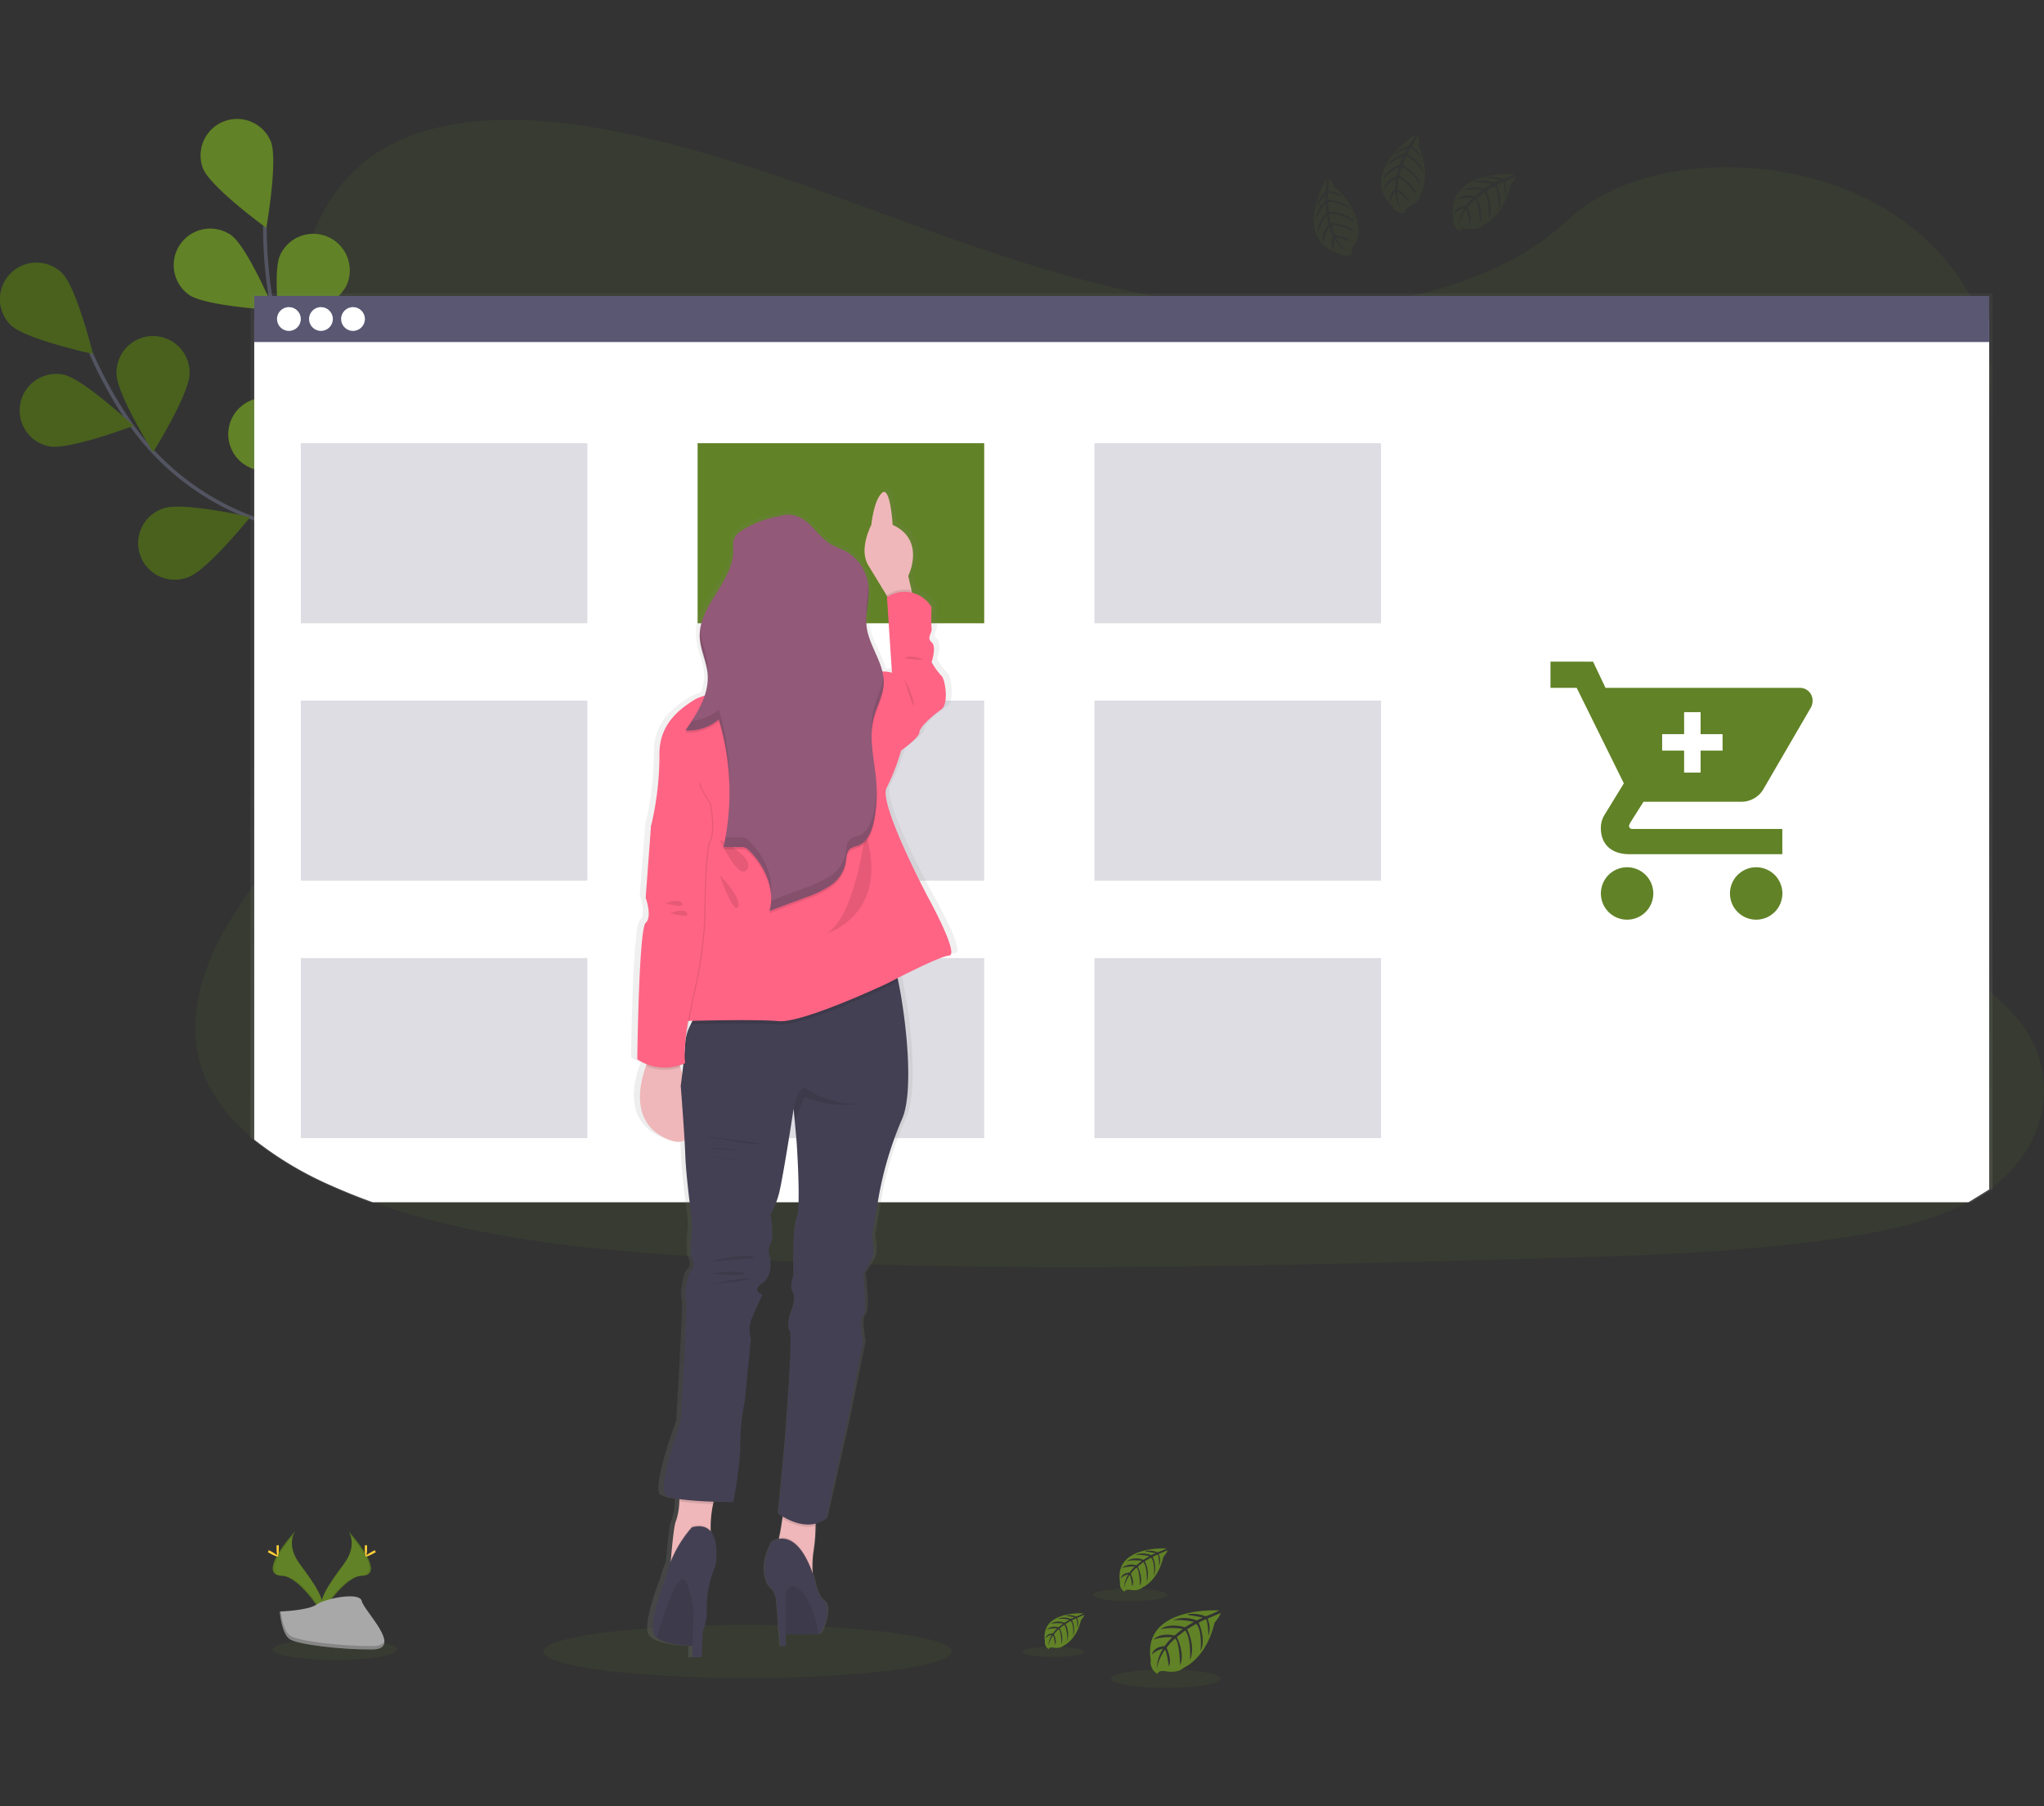 <svg xmlns="http://www.w3.org/2000/svg" xmlns:xlink="http://www.w3.org/1999/xlink" width="327" height="289" viewBox="0 0 327 289">
  <rect x="0" y="0" width="327" height="289" fill="#333333" stroke="none"/>
  <defs>
    <clipPath id="clip-path">
      <rect id="Rectangle_1484" data-name="Rectangle 1484" width="327" height="289" transform="translate(24 117)" fill="#fff"/>
    </clipPath>
    <linearGradient id="linear-gradient" x1="0.5" y1="1" x2="0.5" gradientUnits="objectBoundingBox">
      <stop offset="0" stop-color="gray" stop-opacity="0.251"/>
      <stop offset="0.54" stop-color="gray" stop-opacity="0.122"/>
      <stop offset="1" stop-color="gray" stop-opacity="0.102"/>
    </linearGradient>
    <linearGradient id="linear-gradient-2" x1="0.5" x2="0.5" xlink:href="#linear-gradient"/>
  </defs>
  <g id="img_screen_1_-_welcome" data-name="img screen 1 - welcome" transform="translate(-24 -117)" clip-path="url(#clip-path)">
    <g id="undraw_add_to_cart_vkjp" transform="translate(24.003 135.959)">
      <path id="Path_1010" data-name="Path 1010" d="M331.351,177c-.293.214-.562.422-.85.624a28.649,28.649,0,0,1-3.319,2.024c-6.029,3.179-13.461,4.731-20.7,5.786-16.236,2.367-32.811,2.827-49.316,3.278-44.6,1.225-89.3,2.446-133.79-.375-17.577-1.113-35.541-2.976-51.469-8.689q-3.425-1.225-6.715-2.7a55.146,55.146,0,0,1-12.246-7.324,26.664,26.664,0,0,1-7.646-9.392c-3.366-7.394-1.585-15.7,2.259-22.947a71.311,71.311,0,0,1,5.387-8.428c2.968-4.081,6.24-8.045,9.225-12.123,10.623-14.5,17.554-32.835,7.749-47.7-2.818-4.271-6.89-8.021-9.187-12.48-2.93-5.7-2.7-12.038-1.772-18.19q.182-1.172.384-2.32C60.935,26.923,63.929,17.094,73.16,11.4c9.588-5.918,23.205-5.619,35.1-3.515,18.506,3.3,35.577,10.183,52.829,16.394s35.3,11.885,54.261,12.495c16.742.539,36.271-3.495,47.383-13.98,10.793-10.183,31.08-10.959,45.7-4.807,10.037,4.221,17.525,11.827,20.683,20.381a26.6,26.6,0,0,1,1.374,5.308,24.48,24.48,0,0,1,.246,5.007c-.044.826-.129,1.643-.246,2.452-2.443,16.88-20.029,30.195-30.719,45.273-5.223,7.365-8.912,16.212-5.32,24.154,5.478,12.1,24.529,16.406,36.034,25.411a27.069,27.069,0,0,1,5.654,5.8C341.724,159.787,339.665,170.612,331.351,177Z" transform="translate(-12.275 -6.287)" fill="#618226" opacity="0.1"/>
      <g id="flowers">
        <path id="Path_1011" data-name="Path 1011" d="M87.855,101.457S74.379,77.575,54.071,70.7A41.537,41.537,0,0,1,33.025,54.953a69.724,69.724,0,0,1-6.211-11.167" transform="translate(-12.275 -6.287)" fill="none" stroke="#535461" stroke-miterlimit="10" stroke-width="0.586"/>
        <path id="Path_1012" data-name="Path 1012" d="M14.044,39.364c2.314,2.235,13.089,4.579,13.089,4.579S24.5,33.245,22.177,31a5.838,5.838,0,1,0-8.133,8.379Z" transform="translate(-12.275 -6.287)" fill="#618226"/>
        <path id="Path_1013" data-name="Path 1013" d="M20.141,58.726c3.161.627,13.476-3.278,13.476-3.278S25.575,47.9,22.411,47.274A5.838,5.838,0,1,0,20.14,58.727Z" transform="translate(-12.275 -6.287)" fill="#618226"/>
        <path id="Path_1014" data-name="Path 1014" d="M42.332,79.684c3.047-1.055,9.96-9.629,9.96-9.629S41.547,67.6,38.5,68.651a5.839,5.839,0,1,0,3.808,11.033Z" transform="translate(-12.275 -6.287)" fill="#618226"/>
        <path id="Path_1015" data-name="Path 1015" d="M62.693,91.751c3.181-.527,11.455-7.807,11.455-7.807S63.973,79.7,60.791,80.229a5.839,5.839,0,1,0,1.9,11.522Z" transform="translate(-12.275 -6.287)" fill="#618226"/>
        <path id="Path_1016" data-name="Path 1016" d="M42.593,47.087c0,3.223-5.83,12.577-5.83,12.577s-5.842-9.348-5.844-12.571a5.839,5.839,0,1,1,11.674,0Z" transform="translate(-12.275 -6.287)" fill="#618226"/>
        <path id="Path_1017" data-name="Path 1017" d="M66.229,61.521C65.265,64.6,56.9,71.774,56.9,71.774S54.124,61.1,55.076,58.005a5.839,5.839,0,0,1,11.132,3.489Z" transform="translate(-12.275 -6.287)" fill="#618226"/>
        <path id="Path_1018" data-name="Path 1018" d="M87.275,78.673c-.428,3.2-7.459,11.683-7.459,11.683s-4.541-10.043-4.1-13.239a5.838,5.838,0,1,1,11.572,1.556Z" transform="translate(-12.275 -6.287)" fill="#618226"/>
        <path id="Path_1019" data-name="Path 1019" d="M14.044,39.364c2.314,2.235,13.089,4.579,13.089,4.579S24.5,33.245,22.177,31a5.838,5.838,0,1,0-8.133,8.379Z" transform="translate(-12.275 -6.287)" opacity="0.25"/>
        <path id="Path_1020" data-name="Path 1020" d="M20.141,58.726c3.161.627,13.476-3.278,13.476-3.278S25.575,47.9,22.411,47.274A5.838,5.838,0,1,0,20.14,58.727Z" transform="translate(-12.275 -6.287)" opacity="0.25"/>
        <path id="Path_1021" data-name="Path 1021" d="M42.332,79.684c3.047-1.055,9.96-9.629,9.96-9.629S41.547,67.6,38.5,68.651a5.839,5.839,0,1,0,3.808,11.033Z" transform="translate(-12.275 -6.287)" opacity="0.25"/>
        <path id="Path_1022" data-name="Path 1022" d="M62.693,91.751c3.181-.527,11.455-7.807,11.455-7.807S63.973,79.7,60.791,80.229a5.839,5.839,0,1,0,1.9,11.522Z" transform="translate(-12.275 -6.287)" opacity="0.25"/>
        <path id="Path_1023" data-name="Path 1023" d="M42.593,47.087c0,3.223-5.83,12.577-5.83,12.577s-5.842-9.348-5.844-12.571a5.839,5.839,0,1,1,11.674,0Z" transform="translate(-12.275 -6.287)" opacity="0.25"/>
        <path id="Path_1024" data-name="Path 1024" d="M66.229,61.521C65.265,64.6,56.9,71.774,56.9,71.774S54.124,61.1,55.076,58.005a5.839,5.839,0,0,1,11.132,3.489Z" transform="translate(-12.275 -6.287)" opacity="0.25"/>
        <path id="Path_1025" data-name="Path 1025" d="M87.275,78.673c-.428,3.2-7.459,11.683-7.459,11.683s-4.541-10.043-4.1-13.239a5.838,5.838,0,1,1,11.572,1.556Z" transform="translate(-12.275 -6.287)" opacity="0.25"/>
        <path id="Path_1026" data-name="Path 1026" d="M87.078,100.982s-2.637-27.3-18.421-41.817A41.524,41.524,0,0,1,55.8,36.245a69.767,69.767,0,0,1-1.148-12.729" transform="translate(-12.275 -6.287)" fill="none" stroke="#535461" stroke-miterlimit="10" stroke-width="0.586"/>
        <path id="Path_1027" data-name="Path 1027" d="M44.761,14.308c1.207,2.991,10.116,9.48,10.116,9.48s1.919-10.854.715-13.845a5.843,5.843,0,0,0-10.839,4.365Z" transform="translate(-12.275 -6.287)" fill="#618226"/>
        <path id="Path_1028" data-name="Path 1028" d="M42.479,34.478c2.637,1.854,13.643,2.461,13.643,2.461s-4.268-10.154-6.9-12.008a5.843,5.843,0,0,0-6.738,9.547Z" transform="translate(-12.275 -6.287)" fill="#618226"/>
        <path id="Path_1029" data-name="Path 1029" d="M54.288,62.625c3.223.272,13.019-4.763,13.019-4.763s-8.827-6.6-12.04-6.87a5.839,5.839,0,1,0-.978,11.633Z" transform="translate(-12.275 -6.287)" fill="#618226"/>
        <path id="Path_1030" data-name="Path 1030" d="M68.01,81.913c3.123.809,13.637-2.5,13.637-2.5s-7.585-8-10.7-8.806a5.838,5.838,0,1,0-2.93,11.3Z" transform="translate(-12.275 -6.287)" fill="#618226"/>
        <path id="Path_1031" data-name="Path 1031" d="M67.731,32.937c-1.3,2.947-10.426,9.131-10.426,9.131s-1.553-10.91-.249-13.86a5.838,5.838,0,1,1,10.676,4.729Z" transform="translate(-12.275 -6.287)" fill="#618226"/>
        <path id="Path_1032" data-name="Path 1032" d="M83.492,55.694c-2.127,2.423-12.682,5.6-12.682,5.6s1.781-10.875,3.911-13.3a5.836,5.836,0,0,1,8.771,7.7Z" transform="translate(-12.275 -6.287)" fill="#618226"/>
        <path id="Path_1033" data-name="Path 1033" d="M95.8,79.918c-1.687,2.748-11.554,7.658-11.554,7.658s-.082-11.021,1.605-13.769a5.843,5.843,0,0,1,9.961,6.111Z" transform="translate(-12.275 -6.287)" fill="#618226"/>
      </g>
      <ellipse id="Ellipse_269" data-name="Ellipse 269" cx="32.673" cy="4.254" rx="32.673" ry="4.254" transform="translate(86.9 241.003)" fill="#618226" opacity="0.1"/>
      <g id="floor_flowers" data-name="floor flowers">
        <ellipse id="Ellipse_270" data-name="Ellipse 270" cx="9.925" cy="1.699" rx="9.925" ry="1.699" transform="translate(43.65 243.23)" fill="#618226" opacity="0.1"/>
        <path id="Path_1034" data-name="Path 1034" d="M68.007,232.3s1.608,2.106-.744,5.273-4.292,5.859-3.515,7.842c0,0,3.548-5.9,6.445-5.985S71.188,235.847,68.007,232.3Z" transform="translate(-12.275 -6.287)" fill="#618226"/>
        <path id="Path_1035" data-name="Path 1035" d="M68.007,232.3a2.587,2.587,0,0,1,.328.662c2.818,3.31,4.321,6.4,1.611,6.477-2.522.073-5.552,4.585-6.275,5.724a2.708,2.708,0,0,0,.085.261s3.548-5.9,6.445-5.985S71.188,235.847,68.007,232.3Z" transform="translate(-12.275 -6.287)" opacity="0.1"/>
        <path id="Path_1036" data-name="Path 1036" d="M71,234.98c0,.741-.082,1.342-.185,1.342s-.187-.586-.187-1.342.105-.393.208-.393S71,234.239,71,234.98Z" transform="translate(-12.275 -6.287)" fill="#ffd037"/>
        <path id="Path_1037" data-name="Path 1037" d="M72.026,235.865c-.65.354-1.219.568-1.269.478s.439-.451,1.09-.806.393-.1.442,0S72.677,235.51,72.026,235.865Z" transform="translate(-12.275 -6.287)" fill="#ffd037"/>
        <path id="Path_1038" data-name="Path 1038" d="M59.505,232.3s-1.608,2.106.744,5.273,4.292,5.859,3.515,7.842c0,0-3.548-5.9-6.445-5.985S56.33,235.847,59.505,232.3Z" transform="translate(-12.275 -6.287)" fill="#618226"/>
        <path id="Path_1039" data-name="Path 1039" d="M59.505,232.3a2.587,2.587,0,0,0-.328.662c-2.818,3.31-4.321,6.4-1.611,6.477,2.525.073,5.552,4.585,6.275,5.724a2.081,2.081,0,0,1-.085.261s-3.548-5.9-6.445-5.985S56.33,235.847,59.505,232.3Z" transform="translate(-12.275 -6.287)" opacity="0.1"/>
        <path id="Path_1040" data-name="Path 1040" d="M56.514,234.98c0,.741.082,1.342.185,1.342s.187-.586.187-1.342-.105-.393-.208-.393S56.514,234.239,56.514,234.98Z" transform="translate(-12.275 -6.287)" fill="#ffd037"/>
        <path id="Path_1041" data-name="Path 1041" d="M55.489,235.865c.65.354,1.216.568,1.266.478s-.439-.451-1.09-.806-.393-.1-.442,0S54.838,235.51,55.489,235.865Z" transform="translate(-12.275 -6.287)" fill="#ffd037"/>
        <path id="Path_1042" data-name="Path 1042" d="M57.027,245.146s4.5-.141,5.859-1.1,6.92-2.121,7.257-.571,6.761,7.7,1.682,7.743-11.8-.791-13.157-1.614S57.027,245.146,57.027,245.146Z" transform="translate(-12.275 -6.287)" fill="#a8a8a8"/>
        <path id="Path_1043" data-name="Path 1043" d="M71.912,250.674c-5.08.041-11.8-.791-13.157-1.614-1.031-.63-1.441-2.883-1.579-3.92h-.149s.293,3.627,1.638,4.453,8.077,1.655,13.157,1.614c1.465,0,1.975-.533,1.945-1.307C73.564,250.375,73,250.665,71.912,250.674Z" transform="translate(-12.275 -6.287)" opacity="0.2"/>
        <path id="Path_1044" data-name="Path 1044" d="M207.3,244.973s-12.386-.747-10.924,7.933a2.112,2.112,0,0,0,1.1,2.229s.023-.642,1.271-.425a5.671,5.671,0,0,0,1.345.064,2.783,2.783,0,0,0,1.646-.68h0s3.48-1.435,4.834-7.128c0,0,1-1.242.964-1.561l-2.092.879a3.749,3.749,0,0,1,.152,2.763s-.067-2.707-.469-2.637c-.082,0-1.087.521-1.087.521s1.23,2.637.293,4.535c0,0,.352-3.223-.686-4.345l-1.465.858s1.436,2.713.463,4.928c0,0,.249-3.4-.77-4.72l-1.333,1.04s1.348,2.675.524,4.512c0,0-.105-3.952-.814-4.251a7.67,7.67,0,0,0-1.345,1.465s.923,1.939.352,2.965c0,0-.352-2.637-.642-2.637a8.7,8.7,0,0,0-1.283,2.93,6.379,6.379,0,0,1,1-3.108,3.5,3.5,0,0,0-1.778.923s.182-1.233,2.051-1.342a8.023,8.023,0,0,1,1.219-1.4,7.628,7.628,0,0,0-3.012.346s1-1.172,3.354-.636l1.315-1.072a10.81,10.81,0,0,0-3.515.035s1.207-1.031,3.87-.293l1.436-.855a13.073,13.073,0,0,0-3.36-.293,5.146,5.146,0,0,1,3.779.059l1.025-.46s-1.544-.293-2-.349-.475-.173-.475-.173a5.349,5.349,0,0,1,2.9.322A13.039,13.039,0,0,0,207.3,244.973Z" transform="translate(-12.275 -6.287)" fill="#618226"/>
        <ellipse id="Ellipse_271" data-name="Ellipse 271" cx="8.765" cy="1.482" rx="8.765" ry="1.482" transform="translate(177.725 248.122)" fill="#618226" opacity="0.1"/>
        <path id="Path_1045" data-name="Path 1045" d="M185.6,245.436s-6.984-.422-6.152,4.473a1.2,1.2,0,0,0,.621,1.257s0-.363.718-.24a3.418,3.418,0,0,0,.756.038,1.6,1.6,0,0,0,.929-.384h0s1.963-.811,2.727-4.019c0,0,.562-.7.542-.879l-1.172.5a2.124,2.124,0,0,1,.085,1.559s-.038-1.526-.264-1.491c-.047,0-.612.293-.612.293a3.476,3.476,0,0,1,.17,2.558s.2-1.825-.387-2.452l-.829.486a3.667,3.667,0,0,1,.261,2.777,5.2,5.2,0,0,0-.436-2.66l-.75.586a3.58,3.58,0,0,1,.293,2.543s-.062-2.229-.46-2.4a4.583,4.583,0,0,0-.759.817s.521,1.1.2,1.673c0,0-.2-1.485-.36-1.491a4.922,4.922,0,0,0-.724,1.658,3.56,3.56,0,0,1,.562-1.758,1.968,1.968,0,0,0-1,.519s.1-.7,1.172-.756a4.436,4.436,0,0,1,.686-.791,4.292,4.292,0,0,0-1.7.193,1.908,1.908,0,0,1,1.893-.357l.741-.606a6.106,6.106,0,0,0-1.98.021,2.392,2.392,0,0,1,2.183-.158l.806-.48a7.239,7.239,0,0,0-1.893-.164,2.913,2.913,0,0,1,2.13.032l.586-.258s-.879-.173-1.122-.2-.27-.1-.27-.1a3.023,3.023,0,0,1,1.635.182A6.9,6.9,0,0,0,185.6,245.436Z" transform="translate(-12.275 -6.287)" fill="#618226"/>
        <ellipse id="Ellipse_272" data-name="Ellipse 272" cx="4.942" cy="0.835" rx="4.942" ry="0.835" transform="translate(163.569 244.472)" fill="#618226" opacity="0.1"/>
        <path id="Path_1046" data-name="Path 1046" d="M198.888,235.062s-8.428-.51-7.435,5.4a1.441,1.441,0,0,0,.75,1.518s0-.436.864-.293a4.157,4.157,0,0,0,.914.044,1.931,1.931,0,0,0,1.122-.463h0s2.37-.978,3.29-4.854c0,0,.683-.844.656-1.061l-1.424.606a2.561,2.561,0,0,1,.105,1.881s-.047-1.843-.322-1.8c-.053,0-.738.354-.738.354a4.2,4.2,0,0,1,.205,3.088s.24-2.2-.466-2.959l-1,.586a4.423,4.423,0,0,1,.316,3.354s.17-2.311-.527-3.223l-.908.706s.92,1.819.36,3.07c0,0-.073-2.689-.557-2.894a5.515,5.515,0,0,0-.914.987s.63,1.321.237,2.018c0,0-.237-1.79-.434-1.8a5.881,5.881,0,0,0-.879,2,4.31,4.31,0,0,1,.68-2.115,2.382,2.382,0,0,0-1.21.627s.123-.841,1.406-.914a5.509,5.509,0,0,1,.829-.955,5.217,5.217,0,0,0-2.051.237,2.3,2.3,0,0,1,2.285-.434l.9-.729a7.369,7.369,0,0,0-2.393.023,2.917,2.917,0,0,1,2.637-.19l.976-.586a9.611,9.611,0,0,0-2.285-.2,3.506,3.506,0,0,1,2.572.038l.7-.311s-1.052-.208-1.359-.24-.322-.117-.322-.117a3.641,3.641,0,0,1,1.972.22A8.592,8.592,0,0,0,198.888,235.062Z" transform="translate(-12.275 -6.287)" fill="#618226"/>
        <ellipse id="Ellipse_273" data-name="Ellipse 273" cx="5.968" cy="1.008" rx="5.968" ry="1.008" transform="translate(174.842 235.2)" fill="#618226" opacity="0.1"/>
      </g>
      <g id="browser">
        <path id="Path_1047" data-name="Path 1047" d="M331.04,177.569V34.276H52.337V169.349a55.487,55.487,0,0,0,12.3,7.523q3.3,1.52,6.738,2.78H327.715Z" transform="translate(-12.275 -6.287)" fill="url(#linear-gradient)"/>
        <path id="Path_1048" data-name="Path 1048" d="M330.5,177.628V38.377H52.946V169.651a56.049,56.049,0,0,0,12.246,7.324q3.287,1.465,6.715,2.7H327.182Z" transform="translate(-12.275 -6.287)" fill="#fff"/>
        <rect id="Rectangle_1488" data-name="Rectangle 1488" width="277.552" height="7.365" transform="translate(40.674 28.396)" fill="#5a5773"/>
      </g>
      <g id="buttons">
        <circle id="Ellipse_274" data-name="Ellipse 274" cx="1.904" cy="1.904" r="1.904" transform="translate(44.313 30.174)" fill="#fff"/>
        <circle id="Ellipse_275" data-name="Ellipse 275" cx="1.904" cy="1.904" r="1.904" transform="translate(49.439 30.174)" fill="#fff"/>
        <circle id="Ellipse_276" data-name="Ellipse 276" cx="1.904" cy="1.904" r="1.904" transform="translate(54.566 30.174)" fill="#fff"/>
      </g>
      <g id="boxes">
        <rect id="Rectangle_1489" data-name="Rectangle 1489" width="45.848" height="28.809" transform="translate(111.602 51.947)" fill="#618226"/>
        <rect id="Rectangle_1490" data-name="Rectangle 1490" width="45.848" height="28.809" transform="translate(48.121 51.947)" fill="#5a5773" opacity="0.2"/>
        <rect id="Rectangle_1491" data-name="Rectangle 1491" width="45.848" height="28.809" transform="translate(175.082 51.947)" fill="#5a5773" opacity="0.2"/>
        <rect id="Rectangle_1492" data-name="Rectangle 1492" width="45.848" height="28.809" transform="translate(48.121 93.134)" fill="#5a5773" opacity="0.2"/>
        <rect id="Rectangle_1493" data-name="Rectangle 1493" width="45.848" height="28.809" transform="translate(111.602 93.134)" fill="#5a5773" opacity="0.2"/>
        <rect id="Rectangle_1494" data-name="Rectangle 1494" width="45.848" height="28.809" transform="translate(175.082 93.134)" fill="#5a5773" opacity="0.2"/>
        <rect id="Rectangle_1495" data-name="Rectangle 1495" width="45.848" height="28.809" transform="translate(48.121 134.317)" fill="#5a5773" opacity="0.2"/>
        <rect id="Rectangle_1496" data-name="Rectangle 1496" width="45.848" height="28.809" transform="translate(111.602 134.317)" fill="#5a5773" opacity="0.2"/>
        <rect id="Rectangle_1497" data-name="Rectangle 1497" width="45.848" height="28.809" transform="translate(175.082 134.317)" fill="#5a5773" opacity="0.2"/>
      </g>
      <g id="woman">
        <path id="Path_1049" data-name="Path 1049" d="M161.527,130.424s-8.235-15.052-6.846-17.5a33.357,33.357,0,0,0,2.411-5.994s3.041-2.08,3.041-2.93,2.408-2.815,3.677-3.671.633-4.9,0-5.385a11.159,11.159,0,0,1-1.638-2.2s.879-2.446,0-3.182.129-1.465,0-2.2a29.56,29.56,0,0,1,0-3.425,5.521,5.521,0,0,0-3.24-2.344l-.094-.387-.542-2.282s2.637-5.053-1.641-7.7a7.15,7.15,0,0,0-.946-.5,3.284,3.284,0,0,0-.023-.331,20.706,20.706,0,0,0-.621-3.87c-.223-.709-.513-1.186-.879-1.078a.586.586,0,0,0-.24.138,2.673,2.673,0,0,0-.454.536h0a.12.12,0,0,1-.021.032,9.187,9.187,0,0,0-1.008,2.8,16.154,16.154,0,0,0-.293,1.758h0a9.665,9.665,0,0,0-.489,1.087c-.519,1.345-1.125,3.674-.021,5.4.937,1.465,2.2,3.477,3.117,4.942l.029.047.056.091-.1.062v.226l.085,1.233.709,10.658a4.528,4.528,0,0,0-.65-.138,5.909,5.909,0,0,0-.946-.062c-.618-2.429-2.314-4.687-2.637-7.224a6.7,6.7,0,0,1-.05-.765c.026-1.6.425-3.2.393-4.793,0-.293,0-.586-.029-.879h0a2.346,2.346,0,0,0-.023-.243,7.2,7.2,0,0,0-3.917-5.458c-.735-.366-1.532-.609-2.247-1.011-1.652-.926-2.71-2.6-4.21-3.741a4.66,4.66,0,0,0-4.028-.879,18.6,18.6,0,0,0-1.96.4h0a17.68,17.68,0,0,0-4.485,1.863c-.19.114-.381.231-.562.366a2.479,2.479,0,0,0-.905,1.058,2.772,2.772,0,0,0-.141,1.14c0,.278,0,.562.018.841-.082,4.687-5.133,8.314-5.549,12.89,0,.108-.018.217-.023.325v.5h0v.366c.073,2.007,1.116,3.876,1.307,5.874.018.179.026.354.029.533a8.859,8.859,0,0,1-.519,2.689,7.871,7.871,0,0,0-1.819.738c-1.535.987-4.306,2.692-5.317,5.953a8.719,8.719,0,0,0-.384,2.613,54.566,54.566,0,0,1-.855,9.331,17.441,17.441,0,0,1-.539,2.294.539.539,0,0,0-.018.226l-.609,7.91-.108,1.392-.152,1.98s.044.12.108.322a9.315,9.315,0,0,1,.24.914,4.916,4.916,0,0,1,.079,2.051,1.412,1.412,0,0,1-.428.753.316.316,0,0,0-.05.056,6.084,6.084,0,0,0-.463,2.016c-.053.41-.1.879-.152,1.365-.293,3.12-.475,7.79-.586,11.651-.105,3.808-.144,6.817-.144,6.817a7.775,7.775,0,0,0,1.573.779c-.041.1-.085.208-.126.319a15.389,15.389,0,0,0-.955,4.025c-.246,2.88.56,6.079,4.576,7.725a6.462,6.462,0,0,0,.788.269,2.5,2.5,0,0,0,2-.123c0,.173.021.34.029.507.041.715.076,1.368.094,1.916.126,3.428.976,9.421.976,9.421a12.475,12.475,0,0,1,.038,3.182,17.278,17.278,0,0,0,0,3.671s.879,1.465,0,2.2-1.14,4.394-.879,4.9a.165.165,0,0,1,.015.056c.193,1.216-.9,19.279-.9,19.279s-1.034,2.766-1.857,5.636c-.8,2.795-1.406,5.689-.662,6.231a6.218,6.218,0,0,0,2.317.627c0,.12-.018.24-.029.363a10.438,10.438,0,0,1-.513,3.035c-.349.5-.715,4.359-.894,6.445l-.018.231a21.589,21.589,0,0,0-.943,2.736s-2.8,7.031-1.854,8.856a1.5,1.5,0,0,0,.349.431h0a.792.792,0,0,0,.091.082c1.351,1.081,4.734,1.307,5.962,1.356l-.047,1.74v.064h1.6V252.4c0-.22.035-1.227.088-2.575,0-.24.018-.492.029-.75,0-.2.021-.407.029-.618a10.839,10.839,0,0,0,.694-3.911,17.161,17.161,0,0,1,.615-4.535,12.6,12.6,0,0,1,.811-2.212,10.1,10.1,0,0,0-.2-4.5,3.252,3.252,0,0,0-.586-1.014c0-.062,0-.123,0-.187v-.4a16.9,16.9,0,0,1,.375-3.756.417.417,0,0,1,0-.059c.023-.1.05-.2.076-.293l.018-.064.519.018c1.591.044,2.76.044,2.76.044s1.269-6.486,1.143-9.3v-.381a36.216,36.216,0,0,1,.768-6.594l1.022-9.917a5.215,5.215,0,0,1,0-2.93c.313-.756.961-2.159,1.412-3.126.211-.448.378-.8.448-.952l.041-.082a1.9,1.9,0,0,1-.451-.226h0c-.413-.275-.782-.814.454-1.608,1.9-1.225,1.268-4.283,1.268-4.283a2.2,2.2,0,0,1,.1-2.08c.659-.978,0-4.649,0-4.649a15.373,15.373,0,0,0,1.3-3.061c.472-1.465,1.664-8.628,2.226-12.081.185-1.134.293-1.866.293-1.866l.018.179.018.193h0l.158,1.632.021.217.293,3.085s.586,8.109.22,11.288v.059a3.756,3.756,0,0,1-.214.964c-.674,1.523-.551,7.576-.516,8.915v.27a5.39,5.39,0,0,0-.357,2.068h0a1.327,1.327,0,0,0,.231.615,1.558,1.558,0,0,1,.226.952v.029a3.459,3.459,0,0,1-.035.422,8.044,8.044,0,0,1-.445,1.658,6.069,6.069,0,0,0-.422,2.722h0a.861.861,0,0,0,.167.331.782.782,0,0,1,.1.352.126.126,0,0,0,0,.032c.237,1.972-.375,10.675-.738,15.439-.146,1.881-.252,3.146-.252,3.146l-1,10.4.1.07c.114.082.328.223.615.393v.023l-.044.313c-.144,1-.337,2.168-.548,3.058-.018.067-.032.132-.05.193a2.8,2.8,0,0,0-1.075.431c-2.133,3.788-1.189,6.791,0,7.664a3.078,3.078,0,0,1,.718,1.79l.293,3.776v.434a1.126,1.126,0,0,0,.056.346l.091,1.145.123,1.594h.973V248.72h.053c1.535.053,4.011.117,5.089.032h.029a1.9,1.9,0,0,0,.293-.032.735.735,0,0,0,.17-.047c.571-.275,2-4.312.712-5.229s-1.567-3.515-1.567-3.515c-.111-.34-.223-.662-.337-.97v-.2a16.113,16.113,0,0,1,.152-3.357,25.537,25.537,0,0,0,.334-4.011v-.372a5,5,0,0,0,.653-.214l.047-.021a4.6,4.6,0,0,0,1.093-.647l3.586-15.89.378-1.849,2.153-10.514s-.759-3.671,0-4.28c.278-.223.354-1.172.337-2.27-.029-1.922-.337-4.339-.337-4.339s1.014-1.591,1.523-2.569,0-3.548,0-3.548l1-5.883a55.593,55.593,0,0,1,3.929-12.849c2.051-4.321.744-15.99-.586-22.2-.035-.161-.07-.319-.105-.472v-.023c.627-.311,1.394-.686,2.215-1.078l.311-.146c1.04-.489,2.142-.993,3.129-1.412l.064-.026a21.855,21.855,0,0,1,2.177-.814,3.652,3.652,0,0,1,.668-.138C166.85,139.722,161.527,130.424,161.527,130.424Zm-39.64,19.906h.527c-.062.114-.12.231-.179.349-.035.07-.07.138-.1.208-.193.4-.372.811-.519,1.213.059-.434.132-.905.214-1.409C121.849,150.579,121.87,150.448,121.887,150.33Zm-1.424,7.637a.216.216,0,0,0,0-.041l-.044-.138c-.032-.094-.062-.187-.091-.293q.272-.082.554-.185h.038v.1c-.015.138-.032.275-.05.41h0a.294.294,0,0,1,0,.053,2.849,2.849,0,0,1-.038.322c-.026.211-.053.416-.076.612-.056-.185-.111-.366-.17-.545a1.388,1.388,0,0,1-.123-.293Z" transform="translate(-12.275 -6.287)" fill="url(#linear-gradient-2)"/>
        <path id="Path_1050" data-name="Path 1050" d="M158.489,83.469l-3.164,1.119-1.148-1.9c-.879-1.465-2.1-3.469-3-4.925-1.588-2.56.489-6.463.489-6.463s.375-3.917,1.711-5.124,1.708,5.124,1.708,5.124c5.364,2.437,2.49,8.171,2.49,8.171l.521,2.273Z" transform="translate(-12.275 -6.287)" fill="#efb7b9"/>
        <path id="Path_1051" data-name="Path 1051" d="M158.489,83.469l-3.164,1.119-1.148-1.9v-.167a5.51,5.51,0,0,1,3.929-.776Z" transform="translate(-12.275 -6.287)" opacity="0.1"/>
        <path id="Path_1052" data-name="Path 1052" d="M153.38,96.3l1.585-1.342-.794-12.076a5.017,5.017,0,0,1,7.136,1.585,30.82,30.82,0,0,0,0,3.416c.123.732-.852,1.465,0,2.194s0,3.173,0,3.173a11.014,11.014,0,0,0,1.573,2.194c.609.486,1.222,4.514,0,5.367s-3.513,2.807-3.513,3.659-2.93,2.93-2.93,2.93l-2.572-3.4Z" transform="translate(-12.275 -6.287)" fill="#ff6484"/>
        <path id="Path_1053" data-name="Path 1053" d="M119.1,169.6c-5.912-2.508-4.6-8.633-3.486-11.718a15.956,15.956,0,0,1,.782-1.828l3.316-2.013s.677,1.726,1.4,4.04C122.8,163.469,124.726,171.992,119.1,169.6Z" transform="translate(-12.275 -6.287)" fill="#efb7b9"/>
        <path id="Path_1054" data-name="Path 1054" d="M127.231,225.5a9.96,9.96,0,0,0-.879,2.467,17.814,17.814,0,0,0-.381,4.2c.023.976.105,1.614.105,1.614l-6.586,4.529s.038-.53.1-1.31c.17-2.074.524-5.924.858-6.422a10.69,10.69,0,0,0,.5-3.023c.1-1.289.144-2.42.144-2.42S129.015,222.16,127.231,225.5Z" transform="translate(-12.275 -6.287)" fill="#efb7b9"/>
        <path id="Path_1055" data-name="Path 1055" d="M142.784,228.746s0,1.26-.047,2.724a27.9,27.9,0,0,1-.319,4,16.463,16.463,0,0,0-.149,3.346c.044,1.465.149,2.783.149,2.783s-6.723-6.357-6.038-6.861a3.115,3.115,0,0,0,.533-1.4c.205-.879.39-2.051.527-3.047.164-1.186.267-2.141.267-2.141Z" transform="translate(-12.275 -6.287)" fill="#efb7b9"/>
        <path id="Path_1056" data-name="Path 1056" d="M127.231,225.5a9.96,9.96,0,0,0-.879,2.467,53.824,53.824,0,0,1-5.39-.413c.1-1.26.144-2.42.144-2.42S129.015,222.16,127.231,225.5Z" transform="translate(-12.275 -6.287)" opacity="0.1"/>
        <path id="Path_1057" data-name="Path 1057" d="M142.784,228.746s0,1.26-.047,2.724c-2.1.536-4.254-.536-5.3-1.172.164-1.186.267-2.142.267-2.142Z" transform="translate(-12.275 -6.287)" opacity="0.1"/>
        <path id="Path_1058" data-name="Path 1058" d="M156.55,166.434a56.9,56.9,0,0,0-3.782,12.808l-.976,5.859s.489,2.56,0,3.536-1.465,2.563-1.465,2.563.732,5.976,0,6.586,0,4.268,0,4.268l-2.44,12.3-3.416,15.855c-3.293,2.686-7.675-.729-7.675-.729l.967-10.368s1.465-18.163.855-18.907.243-3.05.243-3.05.855-2.2.246-3.05.12-2.683.12-2.683-.243-7.441.489-9.149,0-12.272,0-12.272l-.293-3.29-.17-1.822-.015-.179s-.111.729-.293,1.86c-.539,3.442-1.687,10.576-2.141,12.043a15.683,15.683,0,0,1-1.251,3.05s.633,3.659,0,4.635a2.269,2.269,0,0,0-.1,2.074s.609,3.05-1.222,4.268,0,1.831,0,1.831-1.342,2.93-1.828,4.145a5.423,5.423,0,0,0,0,2.93l-.976,9.878a35.733,35.733,0,0,0-.732,6.952c.123,2.807-1.1,9.269-1.1,9.269s-9.392,0-10.839-1.1,2.417-11.815,2.417-11.815,1.1-18.784.853-19.271,0-4.148.855-4.878,0-2.2,0-2.2a17.992,17.992,0,0,1,0-3.659,12.98,12.98,0,0,0-.038-3.173s-.817-5.976-.937-9.392-.732-11.1-.732-11.1.639-4.752.735-7.013a7.965,7.965,0,0,1,.879-2.85,25.428,25.428,0,0,1,1.816-3.187s28.9-8.543,30.113-7.693c.322.226.791,1.758,1.254,3.975C157.265,150.5,158.524,162.128,156.55,166.434Z" transform="translate(-12.275 -6.287)" fill="#444053"/>
        <circle id="Ellipse_277" data-name="Ellipse 277" cx="8.417" cy="8.417" r="8.417" transform="translate(118.052 68.766)" fill="#a1616a"/>
        <path id="Path_1059" data-name="Path 1059" d="M155.976,144.307c-.97.5-1.62.841-1.62.841s-13.661,6.466-17.545,6.1c-3.006-.293-10.678-.126-14.021-.044a25.431,25.431,0,0,1,1.816-3.187s28.9-8.54,30.116-7.69C155.044,140.557,155.513,142.084,155.976,144.307Z" transform="translate(-12.275 -6.287)" opacity="0.1"/>
        <path id="Path_1060" data-name="Path 1060" d="M132.888,96.91s-7.8,1.23-9.635,2.437-5.484,3.539-5.484,8.54a48.45,48.45,0,0,1-1.342,11.586c-.489,1.462,7.684,13.294,7.684,13.294l-2.93,17.932s11.718-.366,15.62,0,17.557-6.1,17.557-6.1,8.05-4.268,9.758-4.394-3.416-9.392-3.416-9.392-7.93-15-6.589-17.44a33.705,33.705,0,0,0,2.326-5.976l-1.465-12.439a4.785,4.785,0,0,0-4.025.609c-1.831,1.342-8.05.609-8.05.609Z" transform="translate(-12.275 -6.287)" fill="#ff6484"/>
        <path id="Path_1061" data-name="Path 1061" d="M119.655,118.621l-3.058.853-.847,11.478s1.1,3.05,0,4.025-1.342,21.834-1.342,21.834a7.976,7.976,0,0,0,7.684.609s-.609-2.317,1.222-10.734A67.068,67.068,0,0,0,125.142,134s0-10.491.855-12.2,0-5.976,0-5.976-1.708-2.317-1.588-3.17S119.655,118.621,119.655,118.621Z" transform="translate(-12.275 -6.287)" opacity="0.1"/>
        <path id="Path_1062" data-name="Path 1062" d="M121.117,158.094a7.79,7.79,0,0,1-5.5-.2,15.956,15.956,0,0,1,.782-1.828l3.316-2.013S120.4,155.779,121.117,158.094Z" transform="translate(-12.275 -6.287)" opacity="0.1"/>
        <path id="Path_1063" data-name="Path 1063" d="M119.47,118.621l-3.05.853-.853,11.478s1.1,3.05,0,4.025-1.342,21.834-1.342,21.834a7.967,7.967,0,0,0,7.684.6s-.609-2.317,1.219-10.734a67.607,67.607,0,0,0,1.831-12.685s0-10.491.853-12.2,0-5.976,0-5.976-1.708-2.317-1.585-3.17S119.47,118.621,119.47,118.621Z" transform="translate(-12.275 -6.287)" fill="#ff6484"/>
        <path id="Path_1064" data-name="Path 1064" d="M150.7,120.449s-1.585,13.661-6.222,16.224C144.474,136.673,154.842,133.746,150.7,120.449Z" transform="translate(-12.275 -6.287)" opacity="0.1"/>
        <path id="Path_1065" data-name="Path 1065" d="M127.4,121.67s5.73,2.8,4.394,4.755S127.4,121.67,127.4,121.67Z" transform="translate(-12.275 -6.287)" opacity="0.1"/>
        <path id="Path_1066" data-name="Path 1066" d="M127.4,127.281s3.659,3.782,2.93,5.124S127.4,127.281,127.4,127.281Z" transform="translate(-12.275 -6.287)" opacity="0.1"/>
        <path id="Path_1067" data-name="Path 1067" d="M156.916,95.934a12.965,12.965,0,0,1,1.573,4.025C158.627,101.547,156.916,95.934,156.916,95.934Z" transform="translate(-12.275 -6.287)" opacity="0.1"/>
        <path id="Path_1068" data-name="Path 1068" d="M156.916,92.641s.721-.612,2.56,0S156.916,92.641,156.916,92.641Z" transform="translate(-12.275 -6.287)" opacity="0.1"/>
        <path id="Path_1069" data-name="Path 1069" d="M149.873,163.932a16.962,16.962,0,0,1-8.921-1.143l-1.538,3.937-.17-1.822c.252-1.529.741-3.167,1.708-3.58A14.8,14.8,0,0,0,149.873,163.932Z" transform="translate(-12.275 -6.287)" opacity="0.1"/>
        <path id="Path_1070" data-name="Path 1070" d="M124.852,169.056s7.5,1.556,9.606,1.28Z" transform="translate(-12.275 -6.287)" opacity="0.1"/>
        <path id="Path_1071" data-name="Path 1071" d="M125.631,171.022a15.5,15.5,0,0,1,4.8.5Z" transform="translate(-12.275 -6.287)" opacity="0.1"/>
        <path id="Path_1072" data-name="Path 1072" d="M126,172.349a28.708,28.708,0,0,0,4.435.586Z" transform="translate(-12.275 -6.287)" opacity="0.1"/>
        <path id="Path_1073" data-name="Path 1073" d="M125.813,189.135c.138-.091,6.4-1.556,7.183-.5Z" transform="translate(-12.275 -6.287)" opacity="0.1"/>
        <path id="Path_1074" data-name="Path 1074" d="M125.813,191.057s5.443-.642,5.581,0S125.813,191.057,125.813,191.057Z" transform="translate(-12.275 -6.287)" opacity="0.1"/>
        <path id="Path_1075" data-name="Path 1075" d="M125.813,192.794s5.809-1.2,6.495-.908S125.813,192.794,125.813,192.794Z" transform="translate(-12.275 -6.287)" opacity="0.1"/>
        <path id="Path_1076" data-name="Path 1076" d="M126.088,233.779l-6.586,4.529s.038-.53.1-1.309a17.754,17.754,0,0,1,3.372-5.5,2.7,2.7,0,0,1,3.006.671C126.006,233.137,126.088,233.779,126.088,233.779Z" transform="translate(-12.275 -6.287)" opacity="0.1"/>
        <path id="Path_1077" data-name="Path 1077" d="M126.73,237.848a16.344,16.344,0,0,0-1.374,6.738,10.45,10.45,0,0,1-1.394,5.423,5.343,5.343,0,0,1-.463.662s-4.576-.038-6.178-1.365a1.585,1.585,0,0,1-.431-.527c-.917-1.828,1.784-8.827,1.784-8.827a19.437,19.437,0,0,1,4.3-8.279C128.1,230.345,126.73,237.848,126.73,237.848Z" transform="translate(-12.275 -6.287)" fill="#444053"/>
        <path id="Path_1078" data-name="Path 1078" d="M123.961,249.994a5.342,5.342,0,0,1-.463.662s-4.576-.038-6.178-1.365c.788-2.607,3.3-10.5,4.479-9.155C122.907,241.4,123.677,247.457,123.961,249.994Z" transform="translate(-12.275 -6.287)" opacity="0.1"/>
        <path id="Path_1079" data-name="Path 1079" d="M123.334,240.625l-.319,11.818h1.535s.249-10.368.935-11.818S123.334,240.625,123.334,240.625Z" transform="translate(-12.275 -6.287)" fill="#444053"/>
        <path id="Path_1080" data-name="Path 1080" d="M142.418,241.6s-6.723-6.357-6.038-6.861a3.115,3.115,0,0,0,.533-1.4c1.292-.226,3.515.313,5.355,5.475C142.312,240.28,142.418,241.6,142.418,241.6Z" transform="translate(-12.275 -6.287)" opacity="0.1"/>
        <path id="Path_1081" data-name="Path 1081" d="M143.422,248.687a.682.682,0,0,1-.161.047,47.748,47.748,0,0,1-5.338,0,1.154,1.154,0,0,1-1.116-1.151c0-.439,0-.976-.035-1.547-.076-1.8-.293-3.952-.94-4.435-1.145-.879-2.051-3.861,0-7.637,0,0,3.931-3,6.767,6.023,0,0,.275,2.575,1.509,3.489S143.973,248.427,143.422,248.687Z" transform="translate(-12.275 -6.287)" fill="#444053"/>
        <path id="Path_1082" data-name="Path 1082" d="M143.255,248.734a47.748,47.748,0,0,1-5.338,0,1.154,1.154,0,0,1-1.116-1.151c0-.439,0-.976-.035-1.547.5-2.185,1.207-4.435,2.124-4.948C138.9,241.085,141.671,240.772,143.255,248.734Z" transform="translate(-12.275 -6.287)" opacity="0.1"/>
        <path id="Path_1083" data-name="Path 1083" d="M124.055,234.535l.738,9.835h.937V233.7Z" fill="#444053"/>
        <path id="Path_1084" data-name="Path 1084" d="M138.621,70.057a16.822,16.822,0,0,0-7.506,2.411,3.119,3.119,0,0,0-1.415,1.421,4.71,4.71,0,0,0-.114,1.758c.079,5.045-5.546,8.862-5.37,13.9.07,2,1.075,3.864,1.26,5.859.308,3.328-1.661,6.389-3.548,9.146a7.576,7.576,0,0,0,5.346-1.772,40.542,40.542,0,0,1,.747,20.434h2.7a2.051,2.051,0,0,1,.788.1,1.98,1.98,0,0,1,.624.466c2.522,2.511,4.213,6.222,3.249,9.65l5.742-2.153a17.056,17.056,0,0,0,3.964-1.89,5.724,5.724,0,0,0,2.449-3.53c.155-.879.105-1.928.829-2.437A4.511,4.511,0,0,1,149.5,123c1.576-.557,2.273-2.379,2.6-4.019a23.144,23.144,0,0,0,.366-6.114c-.255-3.428-1.268-6.908-.434-10.253.472-1.878,1.52-3.627,1.605-5.566.138-3.2-2.361-5.95-2.733-9.129-.261-2.215.539-4.456.278-6.671a7.166,7.166,0,0,0-3.77-5.44c-.706-.363-1.465-.606-2.162-1.008-1.591-.923-2.607-2.584-4.052-3.726s-3.849-1.573-4.936-.088Z" transform="translate(-12.275 -6.287)" opacity="0.1"/>
        <path id="Path_1085" data-name="Path 1085" d="M138.621,69.691a16.822,16.822,0,0,0-7.506,2.411,3.119,3.119,0,0,0-1.415,1.421,4.71,4.71,0,0,0-.114,1.758c.079,5.045-5.546,8.862-5.37,13.907.07,2,1.075,3.861,1.26,5.859.308,3.328-1.661,6.389-3.548,9.149a7.617,7.617,0,0,0,5.346-1.772,40.528,40.528,0,0,1,.747,20.428h2.7a2.051,2.051,0,0,1,.788.1,1.928,1.928,0,0,1,.624.463c2.522,2.514,4.213,6.222,3.249,9.65l5.742-2.153a17.056,17.056,0,0,0,3.964-1.89,5.724,5.724,0,0,0,2.449-3.53c.155-.879.105-1.928.829-2.437a4.511,4.511,0,0,1,1.131-.419c1.576-.557,2.273-2.379,2.6-4.019a23.144,23.144,0,0,0,.375-6.12c-.255-3.428-1.269-6.908-.434-10.253.472-1.878,1.52-3.627,1.605-5.566.138-3.2-2.361-5.95-2.733-9.129-.261-2.215.539-4.453.278-6.671a7.172,7.172,0,0,0-3.77-5.44c-.706-.363-1.465-.606-2.162-1-1.591-.926-2.607-2.587-4.052-3.729s-3.849-1.573-4.936-.088Z" transform="translate(-12.275 -6.287)" fill="#925978"/>
        <g id="Group_538" data-name="Group 538" opacity="0.1">
          <path id="Path_1086" data-name="Path 1086" d="M129.58,74.062a3.258,3.258,0,0,0-.018.34C129.571,74.291,129.577,74.176,129.58,74.062Z" transform="translate(-12.275 -6.287)"/>
          <path id="Path_1087" data-name="Path 1087" d="M150.872,85.789a31.177,31.177,0,0,0,.322-4.658A33.707,33.707,0,0,0,150.872,85.789Z" transform="translate(-12.275 -6.287)"/>
          <path id="Path_1088" data-name="Path 1088" d="M125.476,93.509c-.17-1.816-1.017-3.515-1.216-5.329a6.679,6.679,0,0,0-.044,1c.07,1.977,1.052,3.826,1.251,5.795A7.908,7.908,0,0,0,125.476,93.509Z" transform="translate(-12.275 -6.287)"/>
          <path id="Path_1089" data-name="Path 1089" d="M152.044,100.724a12.562,12.562,0,0,0-.293,3.639,11.033,11.033,0,0,1,.293-2.112c.472-1.878,1.52-3.627,1.605-5.566a6.037,6.037,0,0,0-.047-1.031C153.374,97.4,152.463,99.019,152.044,100.724Z" transform="translate(-12.275 -6.287)"/>
          <path id="Path_1090" data-name="Path 1090" d="M127.275,100.882a7.617,7.617,0,0,1-4.324,1.758c-.334.521-.68,1.031-1.022,1.535a7.617,7.617,0,0,0,5.346-1.772,40.428,40.428,0,0,1,1.7,10.971A40.519,40.519,0,0,0,127.275,100.882Z" transform="translate(-12.275 -6.287)"/>
          <path id="Path_1091" data-name="Path 1091" d="M152.1,117.08c-.322,1.641-1.019,3.463-2.6,4.016a4.394,4.394,0,0,0-1.131.422c-.724.51-.674,1.564-.829,2.437a5.651,5.651,0,0,1-2.449,3.515,17.613,17.613,0,0,1-3.964,1.892l-5.478,2.051a7.56,7.56,0,0,1-.264,1.626l5.742-2.153A17.057,17.057,0,0,0,145.1,129a5.724,5.724,0,0,0,2.449-3.53c.155-.879.105-1.928.829-2.437a4.511,4.511,0,0,1,1.131-.419c1.576-.557,2.273-2.379,2.6-4.019a22.973,22.973,0,0,0,.413-5.185A22.938,22.938,0,0,1,152.1,117.08Z" transform="translate(-12.275 -6.287)"/>
          <path id="Path_1092" data-name="Path 1092" d="M132.141,121.87a1.937,1.937,0,0,0-.624-.466,2.1,2.1,0,0,0-.788-.1h-2.393c-.094.51-.193,1.019-.293,1.526h2.7a2.051,2.051,0,0,1,.788.1,1.928,1.928,0,0,1,.624.463,11.606,11.606,0,0,1,3.483,6.861C135.932,127.213,134.355,124.084,132.141,121.87Z" transform="translate(-12.275 -6.287)"/>
        </g>
        <path id="Path_1093" data-name="Path 1093" d="M118.756,131.854s2.18-.914,2.666,0S118.756,131.854,118.756,131.854Z" transform="translate(-12.275 -6.287)" opacity="0.1"/>
        <path id="Path_1094" data-name="Path 1094" d="M119.526,133.421s2.18-.914,2.669,0S119.526,133.421,119.526,133.421Z" transform="translate(-12.275 -6.287)" opacity="0.1"/>
      </g>
      <g id="leaves">
        <path id="Path_1095" data-name="Path 1095" d="M254.611,15.14s-11.147-.671-9.832,7.139a1.905,1.905,0,0,0,.99,2.007s.021-.586,1.143-.384a5.13,5.13,0,0,0,1.21.059,2.511,2.511,0,0,0,1.476-.612h0s3.132-1.292,4.35-6.413c0,0,.9-1.119.879-1.406l-1.881.806a3.37,3.37,0,0,1,.135,2.484s-.059-2.437-.422-2.379c-.073,0-.976.469-.976.469s1.1,2.364.27,4.084c0,0,.316-2.912-.615-3.911l-1.33.788s1.292,2.44.416,4.432c0,0,.226-3.056-.694-4.245l-1.2.935s1.216,2.393.483,4.046c0,0-.1-3.559-.735-3.826a7.246,7.246,0,0,0-1.207,1.307s.829,1.758.313,2.666c0,0-.316-2.367-.586-2.379a7.886,7.886,0,0,0-1.154,2.637,5.715,5.715,0,0,1,.9-2.8,3.126,3.126,0,0,0-1.6.832s.161-1.11,1.857-1.21A7.308,7.308,0,0,1,247.9,19a6.869,6.869,0,0,0-2.71.313s.9-1.049,3.02-.586l1.172-.967a10.108,10.108,0,0,0-3.164.032s1.084-.926,3.483-.252l1.289-.77a11.573,11.573,0,0,0-3.02-.261,4.634,4.634,0,0,1,3.4.053l.923-.413s-1.389-.272-1.793-.316-.428-.155-.428-.155a4.793,4.793,0,0,1,2.6.293A11.841,11.841,0,0,0,254.611,15.14Z" transform="translate(-12.275 -6.287)" fill="#618226" opacity="0.1"/>
        <path id="Path_1096" data-name="Path 1096" d="M238.724,8.806s-9.375,6.067-3.688,11.578a1.906,1.906,0,0,0,1.986,1.031s-.328-.48.694-.987a5.086,5.086,0,0,0,1.011-.671,2.522,2.522,0,0,0,.829-1.368h0s1.758-2.9-.293-7.746c0,0,.064-1.435-.135-1.646l-1.037,1.758a3.372,3.372,0,0,1,1.582,1.919s-1.491-1.925-1.758-1.664c-.053.053-.51.958-.51.958s2.294,1.248,2.637,3.126c0,0-1.465-2.534-2.815-2.783l-.609,1.406s2.49,1.2,2.965,3.325c0,0-1.632-2.6-3.076-3.009L236.1,15.5s2.4,1.219,2.786,2.988c0,0-2.185-2.807-2.859-2.637a7.424,7.424,0,0,0-.2,1.758s1.705.914,1.834,1.963c0,0-1.658-1.72-1.872-1.576a7.9,7.9,0,0,0,.636,2.815,5.721,5.721,0,0,1-.932-2.786,3.135,3.135,0,0,0-.8,1.617s-.527-.99.782-2.074a8.019,8.019,0,0,1,.132-1.667,6.781,6.781,0,0,0-2,1.857s.105-1.377,2.095-2.25l.381-1.479a9.777,9.777,0,0,0-2.528,1.9s.325-1.389,2.654-2.267l.586-1.386a11.921,11.921,0,0,0-2.59,1.582,4.66,4.66,0,0,1,2.771-1.972l.5-.879s-1.28.6-1.632.809-.437.129-.437.129a4.8,4.8,0,0,1,2.27-1.31A11.648,11.648,0,0,0,238.724,8.806Z" transform="translate(-12.275 -6.287)" fill="#618226" opacity="0.1"/>
        <path id="Path_1097" data-name="Path 1097" d="M224.457,15.875s-5.6,9.668,1.963,11.991a1.889,1.889,0,0,0,2.238,0s-.507-.275.173-1.192a5.129,5.129,0,0,0,.586-1.055,2.531,2.531,0,0,0,.12-1.6h0s.249-3.381-3.779-6.77c0,0-.586-1.307-.879-1.4l-.126,2.051a3.377,3.377,0,0,1,2.282.993s-2.2-1.04-2.314-.691c-.023.07-.021,1.084-.021,1.084s2.634.079,3.806,1.6c0,0-2.461-1.591-3.77-1.2l.094,1.529s2.763-.059,4.148,1.62c0,0-2.637-1.573-4.1-1.286l.293,1.491s2.7,0,3.838,1.4c0,0-3.223-1.512-3.747-1.063a7.24,7.24,0,0,0,.624,1.667s1.934.041,2.525.917c0,0-2.259-.782-2.385-.554a7.9,7.9,0,0,0,1.846,2.218,5.722,5.722,0,0,1-2.095-2.051,3.138,3.138,0,0,0,.023,1.8s-.92-.642-.246-2.2a7.362,7.362,0,0,1-.636-1.544,6.961,6.961,0,0,0-.937,2.56s-.533-1.274.844-2.953l-.331-1.494a9.781,9.781,0,0,0-1.392,2.842s-.34-1.386,1.339-3.223l-.111-1.5a11.7,11.7,0,0,0-1.588,2.584,4.623,4.623,0,0,1,1.573-3.015l.044-1.011s-.879,1.116-1.087,1.465-.331.3-.331.3a4.822,4.822,0,0,1,1.43-2.2A11.933,11.933,0,0,0,224.457,15.875Z" transform="translate(-12.275 -6.287)" fill="#618226" opacity="0.1"/>
      </g>
      <path id="Path_1098" data-name="Path 1098" d="M272.575,126.079a4.192,4.192,0,1,0,4.192,4.192,4.192,4.192,0,0,0-4.192-4.192Zm-12.257-32.9v4.192h4.192l7.547,15.286L268.9,117.8a4.031,4.031,0,0,0-.524,1.992c0,2.807,1.919,4.192,4.52,4.192h24.512v-4.031h-24a.5.5,0,0,1-.524-.524,2.635,2.635,0,0,1,.223-.521L275.2,115.6H290.82a4.1,4.1,0,0,0,3.668-2.2l7.549-12.981a2.434,2.434,0,0,0,.211-1.049,2.016,2.016,0,0,0-2.1-1.992H269.124l-1.992-4.192Zm32.9,32.9a4.192,4.192,0,1,0,4.2,4.193,4.192,4.192,0,0,0-4.2-4.193Z" transform="translate(-12.275 -6.287)" fill="#618226"/>
      <path id="Path_1099" data-name="Path 1099" d="M275.575,98.495h-3.515V94.979h-2.637v3.515h-3.515v2.637h3.515v3.515h2.637v-3.515h3.515Z" fill="#fff"/>
    </g>
  </g>
</svg>
